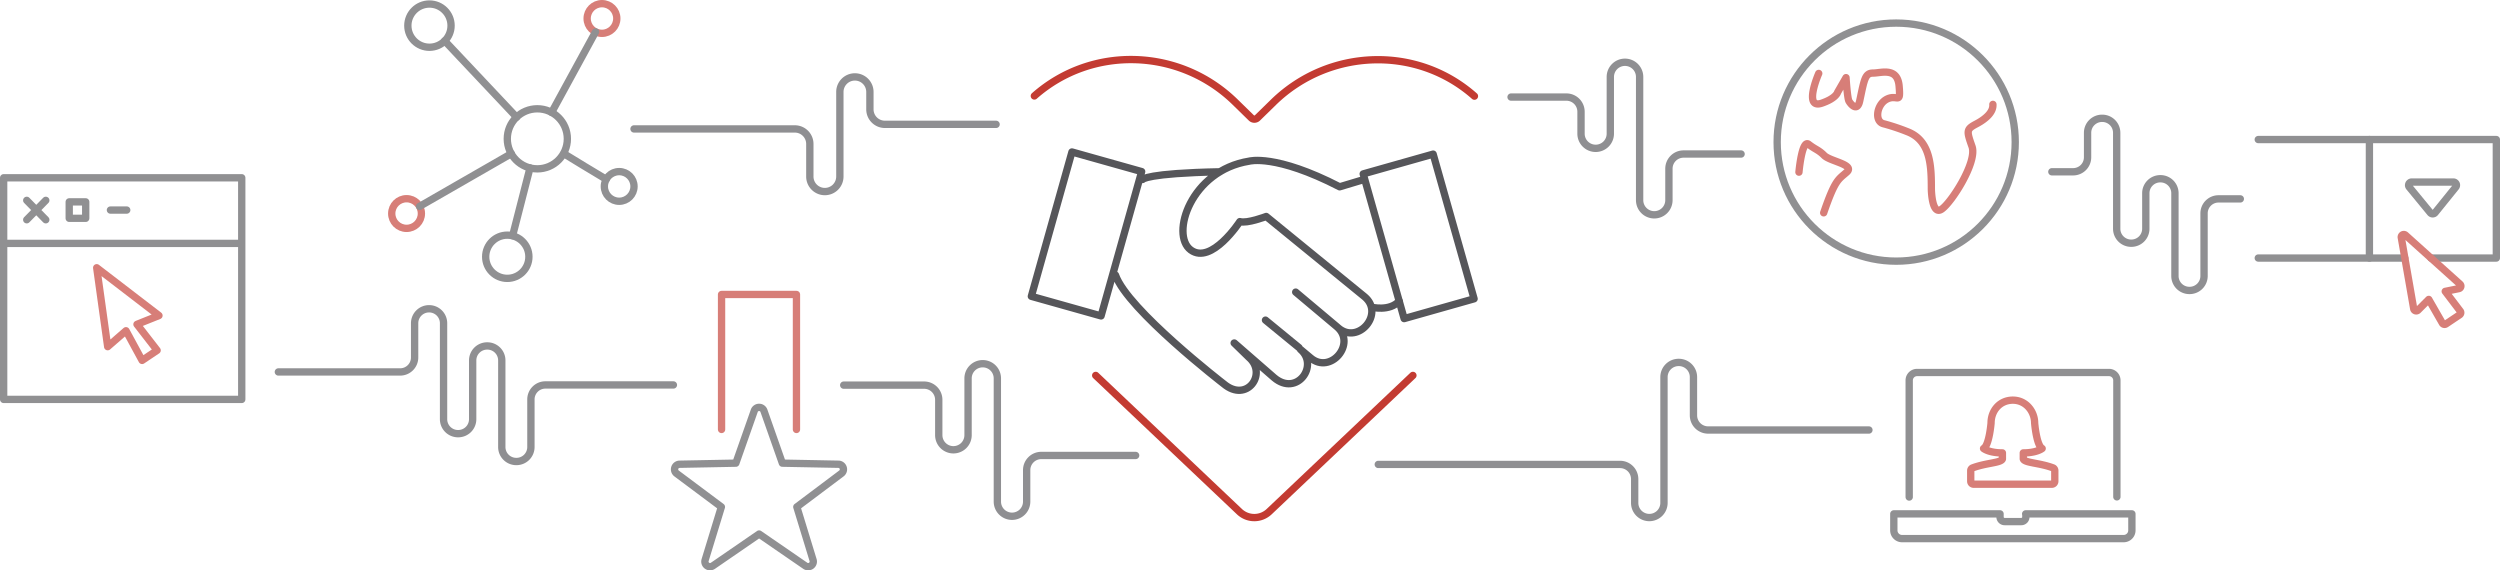 <svg xmlns="http://www.w3.org/2000/svg" viewBox="0 0 1365.1 311.5"><defs><style>.a,.d{opacity:0.66;}.b,.c,.d{fill:none;stroke-linecap:round;stroke-linejoin:round;stroke-width:4px;}.b,.d{stroke:#56565a;}.c{stroke:#c33b32;}</style></defs><title>moz_moss-header_mission-partners</title><g class="a"><circle class="b" cx="1035.4" cy="77.6" r="65"/><path class="c" d="M993.1 40.1s-8.7 19.9 1.8 16.2c7.8-2.7 8.5-5.9 8.5-5.9l4.6-8s.7 11.2 1.6 12.8 4.6 6.2 5.9-.2c2.5-11.8 2.9-15.1 7.3-15.1s13.3-3.4 14.2 7.1-.9 4.3-6.6 7.1-7.1 12.3-1.8 13.5a115.2 115.2 0 0 1 12.9 4.3c12.8 4.9 13.1 18.9 13.1 31.4 0 0 .2 14.4 5.5 11s19.7-25.8 16.7-34.3-3.2-9.4 2.3-12.3 9.4-6.6 9.1-10.7M982.3 94s1.6-18.1 5.3-15.2 5.3 2.9 8.5 6.1 16.9 5 12.3 9.1-6.3 3.9-12.6 22.2"/></g><g class="a"><circle class="b" cx="234.5" cy="14" r="11.8"/><circle class="b" cx="277" cy="140.2" r="11.8"/><path class="b" d="M282.1 64l-39.3-41.7M289.4 91.7l-9.5 37"/><circle class="c" cx="222" cy="116.6" r="8.1"/><circle class="b" cx="338.1" cy="101.8" r="8.1"/><circle class="c" cx="328.7" cy="10.1" r="8.1"/><path class="b" d="M325.2 17.4l-24 44M279.2 83.9l-50.1 28.8M331 97.9l-11.3-6.8M319.2 90.8l-11.3-6.9"/><circle class="b" cx="293.4" cy="75.8" r="16.4"/></g><g class="a"><path class="b" d="M1313.1 140.9h-80M1233.1 76.2h130v64.7h-35.7"/><path class="c" d="M1343.4 169.9l-8.2-10.8 7.4-1.5a1.4 1.4 0 0 0 .7-2.4l-29.8-26.8a1.4 1.4 0 0 0-2.3 1.3l6.8 39a1.4 1.4 0 0 0 2.3.7l5.9-5.9 7.4 12.9a1.4 1.4 0 0 0 2 .5l7.6-5.1a1.4 1.4 0 0 0 .2-1.9z"/><path class="b" d="M1327 116.1a1.7 1.7 0 0 0 2.7 0l11.3-14a1.7 1.7 0 0 0-1.4-2.7h-22.7a1.7 1.7 0 0 0-1.2.5 1.7 1.7 0 0 0-.2 2.2zM1293.8 140.9V76.2"/></g><g class="a"><path class="c" d="M52.8 146.2l6 43.1 10-8.7 8.8 16.2 8.2-5.5-11-14.2 12-4.8-34-26.1"/><path class="b" d="M132 218.1H2V97.07h130zM2 132.9h130M60.3 114.7h8.9"/><path class="b" d="M46.8 119.2h-9v-8.97h9zM25 109.4L14.6 120M25 120l-10.4-10.6"/></g><g class="a"><path class="c" d="M394 234.5v-73.7h40.9v73.7"/><path class="b" d="M458 253.5l-30.8-.6-10.1-28.7a2.8 2.8 0 0 0-5.2 0l-10.1 28.7-30.8.6a2.8 2.8 0 0 0-1.6 5l24.5 18.3-8.9 29.1a2.8 2.8 0 0 0 4.2 3.1l25.3-17.4 25.3 17.4a2.8 2.8 0 0 0 4.2-3.1l-8.9-29.1 24.5-18.4a2.8 2.8 0 0 0-1.6-4.9z"/></g><g class="a"><path class="b" d="M1155.9 271.3v-63.6a4.3 4.3 0 0 0-4.3-4.3h-104.8a4.3 4.3 0 0 0-4.3 4.3v63.7M1106.2 280.6v1.7a2.5 2.5 0 0 1-2.5 2.5h-9.1a2.5 2.5 0 0 1-2.5-2.5v-1.7h-58v9a4.5 4.5 0 0 0 4.5 4.5h121a4.5 4.5 0 0 0 4.5-4.5v-9h-58z"/><path class="c" d="M1121.1 255.5c-7.4-2.8-15.6-2.7-16.3-4.9v-3.3c7.4 0 10.3-2.4 10.3-2.4-3.1-1.7-4.1-13.9-4.1-13.9 0-6.3-4.7-12.5-11.9-12.5s-11.9 5.8-11.9 12.5c0 0-1 12.2-4.1 13.9 0 0 2.9 2.4 10.3 2.4v3.3c-.7 2.2-8.9 2.1-16.3 4.9a1.6 1.6 0 0 0-1 1.5v5.8a1.6 1.6 0 0 0 1.6 1.6h42.7a1.6 1.6 0 0 0 1.6-1.6V257a1.6 1.6 0 0 0-.9-1.5z"/></g><path class="d" d="M346.2 70.4H434a8.2 8.2 0 0 1 8.2 8.2v17.8a8.2 8.2 0 0 0 8.2 8.2 8.2 8.2 0 0 0 8.2-8.2V50.2a8.2 8.2 0 0 1 8.2-8.2 8.2 8.2 0 0 1 8.2 8.2v9.5a8.2 8.2 0 0 0 8.2 8.2h60.7M152 203.1h66.5a7.9 7.9 0 0 0 7.9-7.9v-18.7a7.9 7.9 0 0 1 7.9-7.9 7.9 7.9 0 0 1 7.9 7.9v52.4a7.9 7.9 0 0 0 7.9 7.9h.1a7.9 7.9 0 0 0 7.9-7.9v-32.1a7.9 7.9 0 0 1 7.9-7.9h.1a7.9 7.9 0 0 1 7.9 7.9v47.3a7.9 7.9 0 0 0 7.9 7.9h.1a7.9 7.9 0 0 0 7.9-7.9v-26a7.9 7.9 0 0 1 7.9-7.9h69.9M460.7 210.3h43.9a8 8 0 0 1 8 8v19.3a8 8 0 0 0 8 8 8 8 0 0 0 8-8v-31a8 8 0 0 1 8-8 8 8 0 0 1 8 8v67.3a8 8 0 0 0 8 8 8 8 0 0 0 8-8v-17.2a8 8 0 0 1 8-8h51.5M825.1 53h30.2a8 8 0 0 1 8 8v12a8 8 0 0 0 8 8 8 8 0 0 0 8-8V42a8 8 0 0 1 8-8 8 8 0 0 1 8 8v67.3a8 8 0 0 0 8 8 8 8 0 0 0 8-8V92.1a8 8 0 0 1 8-8h31.4M752.6 253.6h132a8 8 0 0 1 8 8v13a8 8 0 0 0 8 8 8 8 0 0 0 8-8v-68.7a8 8 0 0 1 8-8h.1a8 8 0 0 1 8 8v20.9a8 8 0 0 0 8 8h87.8M1120.4 93.8h11.6a7.9 7.9 0 0 0 7.9-7.9V72.5a7.9 7.9 0 0 1 8-7.9 7.9 7.9 0 0 1 7.9 7.9v52.4a7.9 7.9 0 0 0 7.9 7.9h.1a7.9 7.9 0 0 0 7.9-7.9v-19.4a7.9 7.9 0 0 1 7.9-7.9h.1a7.9 7.9 0 0 1 7.9 7.9v45.2a7.9 7.9 0 0 0 7.9 7.9h.1a7.9 7.9 0 0 0 7.9-7.9v-34.2a7.9 7.9 0 0 1 7.9-7.9h11.9"/><path class="c" d="M598.3 205l78.5 74.4a11.8 11.8 0 0 0 16.2 0l78.5-74.4"/><path class="b" d="M730 178.4l-22.5-18.9M709.3 189.8l-18.3-15M609.1 150.2c6.5 18.8 59.1 59.4 59.1 59.4 12.7 10.7 24.1-5.6 13.7-14.5l-8-7.8M674 187.3l21.7 18.9c12.5 10.6 24.7-6.7 14.4-15.4l5.5 4.6c10.9 9.3 25.3-7.8 14.4-17l.8.7c10.9 9.3 25.3-7.8 14.4-17l-53.8-43.9s-10.4 4-14.4 2.8c0 0-15.5 23.8-26.8 15.5s0-43.4 31.9-48.5c0 0 14.3-4.1 49.4 14l13-3.9M563.152 161.8l22.167-78.817 38.073 10.708-22.167 78.817zM744.36 94.962l38.2-10.81 22.358 79.008-38.2 10.81zM623.9 98s1.8-3.4 42.3-4.2M748.8 167.7s10 2.6 15.3-3.4"/><path class="c" d="M805.1 52.5c-31.5-27.9-79.4-26.1-109.6 3.2l-8.9 8.7a2.4 2.4 0 0 1-3.3 0l-8.9-8.7c-30.1-29.4-78-31.2-109.6-3.3"/></svg>